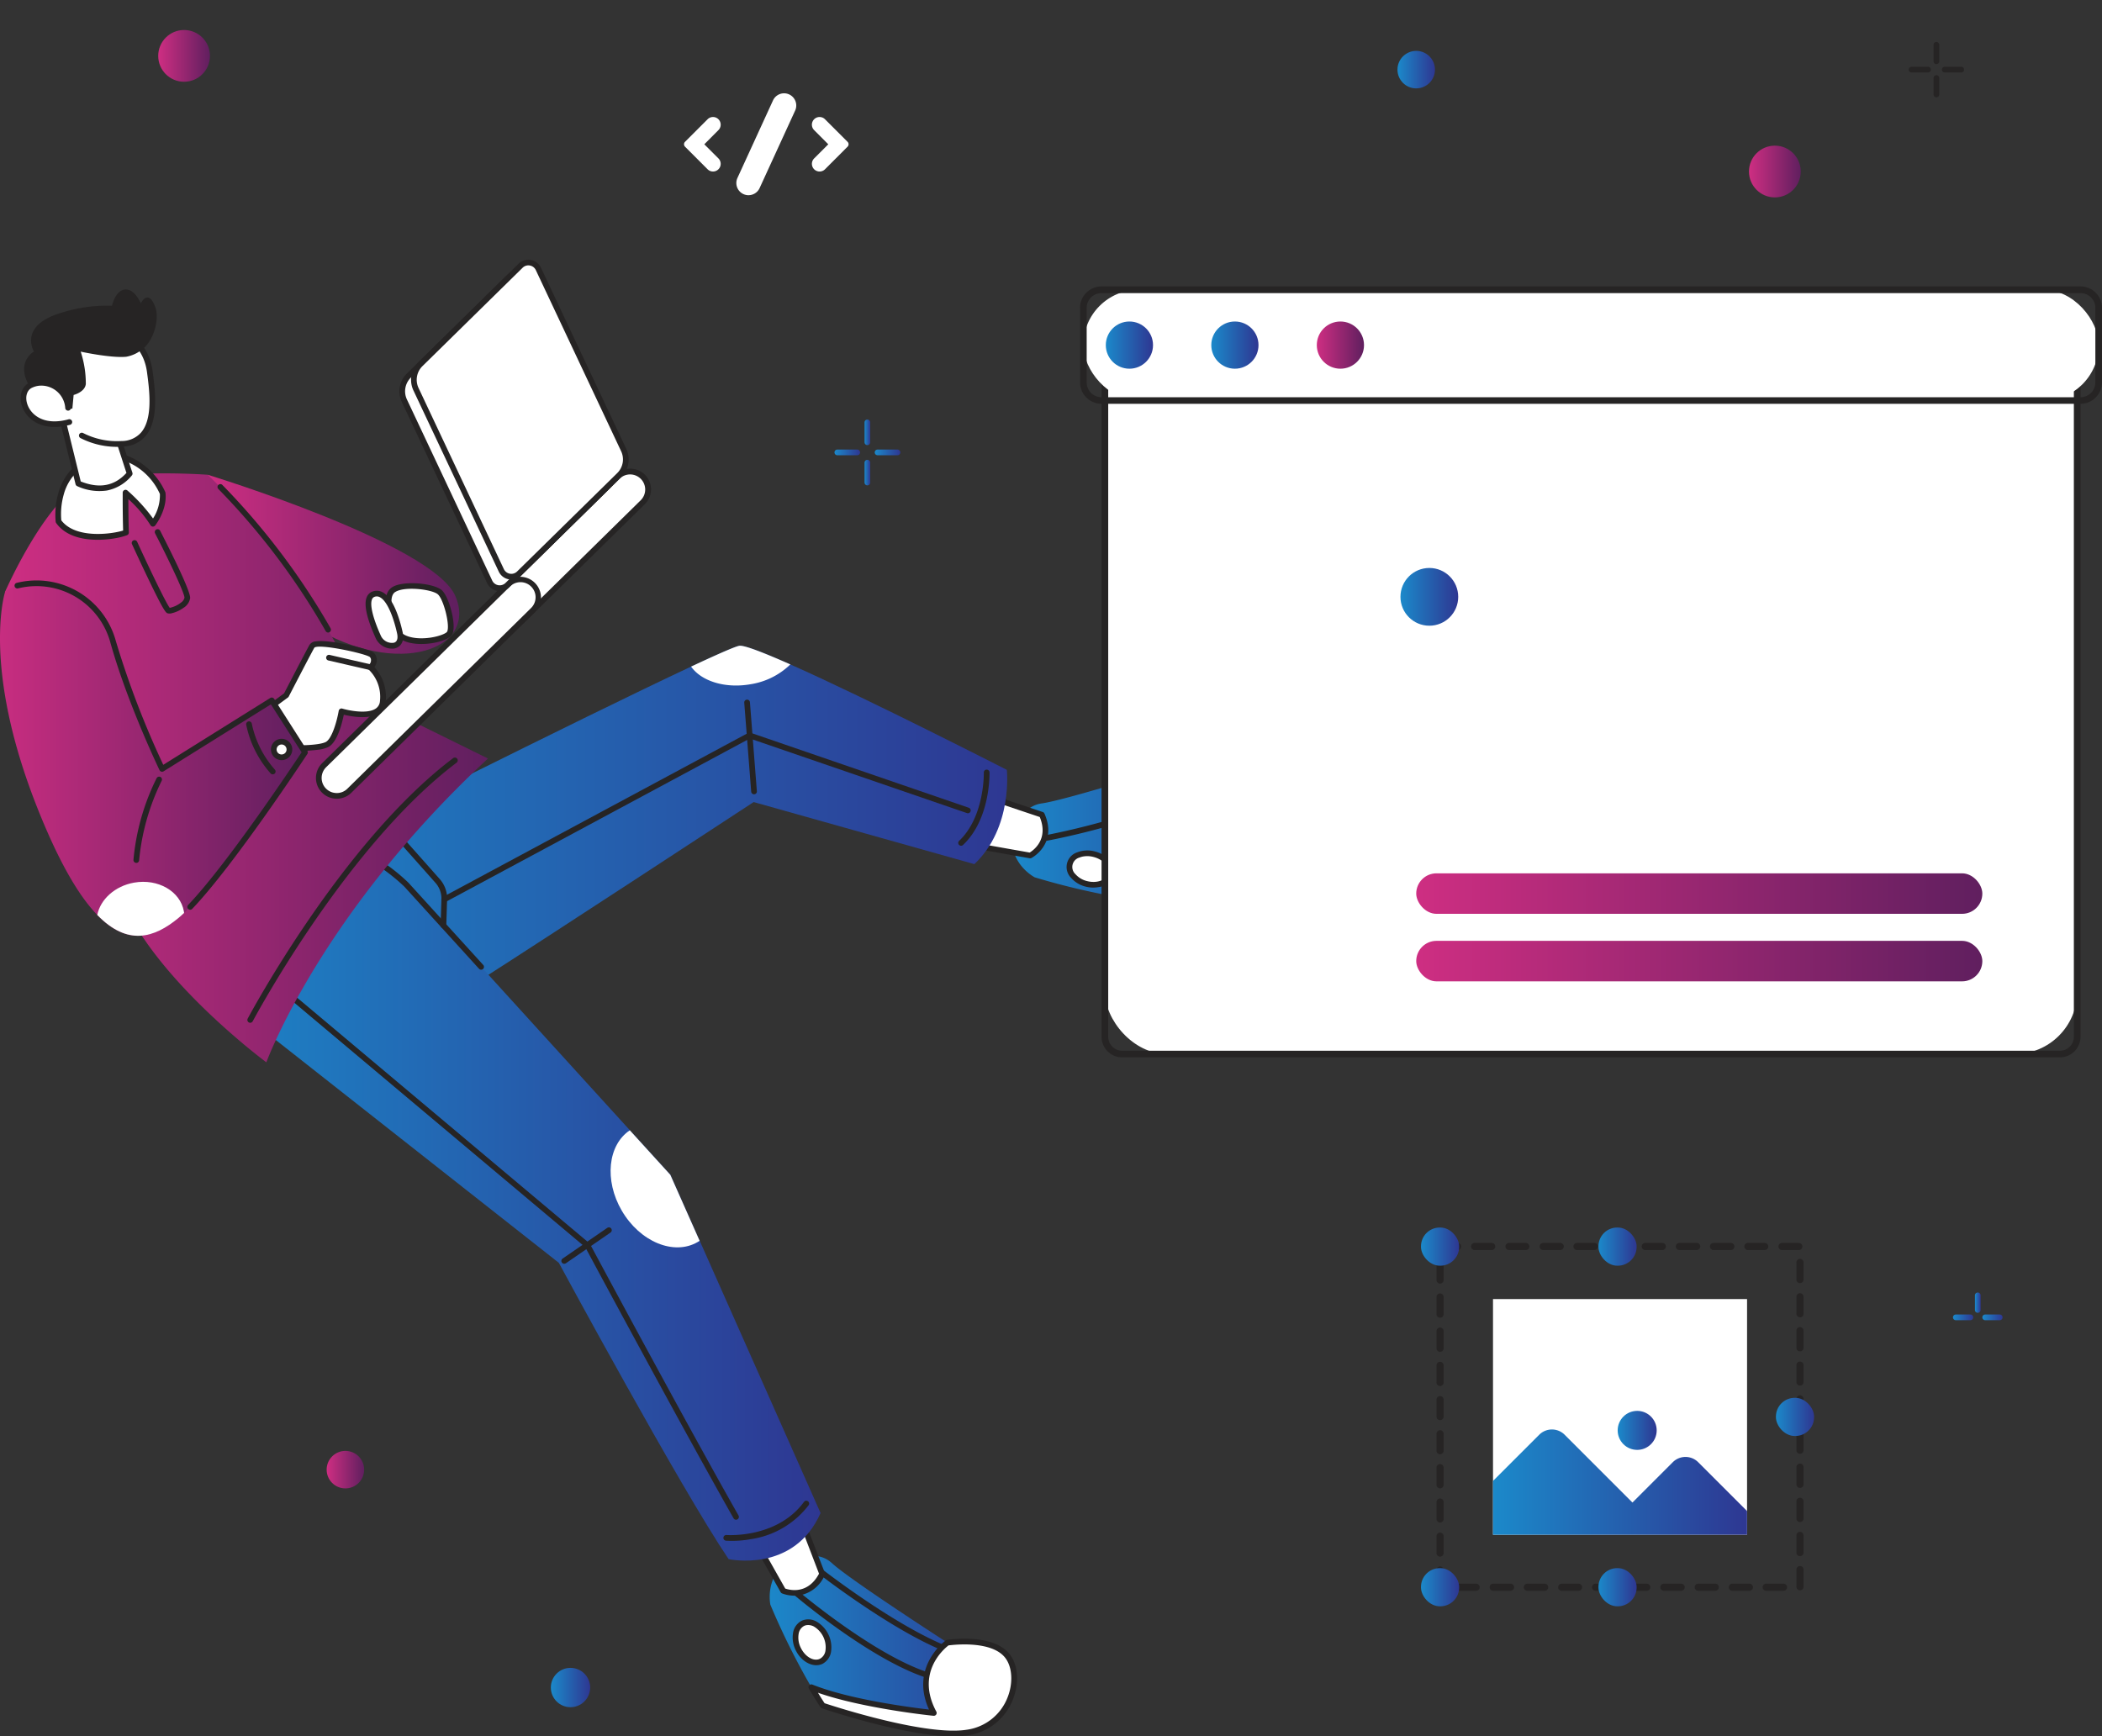 <svg xmlns="http://www.w3.org/2000/svg" xmlns:xlink="http://www.w3.org/1999/xlink" width="437.944" height="361.816" viewBox="0 0 437.944 361.816">
  <rect x="0" y="0" width="437.944" height="361.816" fill="#333333" stroke="none"/>
  <defs>
    <linearGradient id="linear-gradient" y1="0.5" x2="1" y2="0.5" gradientUnits="objectBoundingBox">
      <stop offset="0" stop-color="#1b89ca"/>
      <stop offset="1" stop-color="#2e3792"/>
    </linearGradient>
    <linearGradient id="linear-gradient-2" x1="0" y1="0.5" x2="1" y2="0.5" xlink:href="#linear-gradient"/>
    <linearGradient id="linear-gradient-3" x1="0" y1="0.5" x2="1" y2="0.5" xlink:href="#linear-gradient"/>
    <linearGradient id="linear-gradient-4" x1="0" y1="0.5" x2="1" y2="0.5" xlink:href="#linear-gradient"/>
    <linearGradient id="linear-gradient-5" y1="0.5" x2="1" y2="0.5" gradientUnits="objectBoundingBox">
      <stop offset="0" stop-color="#ce2e82"/>
      <stop offset="1" stop-color="#601f5f"/>
    </linearGradient>
    <linearGradient id="linear-gradient-6" x1="0" y1="0.5" x2="1" y2="0.5" xlink:href="#linear-gradient-5"/>
    <linearGradient id="linear-gradient-7" x1="0" y1="0.5" x2="1" y2="0.5" xlink:href="#linear-gradient-5"/>
    <linearGradient id="linear-gradient-8" x1="0" y1="0.501" x2="1" y2="0.501" xlink:href="#linear-gradient"/>
    <linearGradient id="linear-gradient-9" x1="0" y1="0.5" x2="1" y2="0.5" xlink:href="#linear-gradient"/>
    <linearGradient id="linear-gradient-12" x1="0" y1="0.5" x2="1" y2="0.5" xlink:href="#linear-gradient"/>
    <linearGradient id="linear-gradient-13" x1="-0.002" y1="0.5" x2="1" y2="0.5" xlink:href="#linear-gradient"/>
    <linearGradient id="linear-gradient-14" x1="0" y1="0.5" x2="1" y2="0.5" xlink:href="#linear-gradient"/>
    <linearGradient id="linear-gradient-15" x1="-0.003" y1="0.5" x2="1" y2="0.5" xlink:href="#linear-gradient"/>
    <linearGradient id="linear-gradient-17" x1="0" y1="0.5" x2="1" y2="0.5" xlink:href="#linear-gradient-5"/>
    <linearGradient id="linear-gradient-21" x1="0" y1="0.5" x2="1" y2="0.5" xlink:href="#linear-gradient"/>
    <linearGradient id="linear-gradient-28" x1="0" y1="0.5" x2="1" y2="0.5" xlink:href="#linear-gradient-5"/>
    <linearGradient id="linear-gradient-29" x1="0" y1="0.5" x2="1" y2="0.5" xlink:href="#linear-gradient-5"/>
    <linearGradient id="linear-gradient-32" x1="0" y1="0.5" x2="1" y2="0.5" xlink:href="#linear-gradient"/>
    <linearGradient id="linear-gradient-35" x1="0" y1="0.5" x2="1" y2="0.5" xlink:href="#linear-gradient"/>
    <linearGradient id="linear-gradient-36" x1="0" y1="0.5" x2="1" y2="0.5" xlink:href="#linear-gradient"/>
    <linearGradient id="linear-gradient-37" x1="0" y1="0.5" x2="1" y2="0.5" xlink:href="#linear-gradient"/>
    <linearGradient id="linear-gradient-38" x1="0" y1="0.5" x2="1" y2="0.5" xlink:href="#linear-gradient"/>
    <linearGradient id="linear-gradient-40" x1="0" y1="0.5" x2="1" y2="0.5" xlink:href="#linear-gradient"/>
    <linearGradient id="linear-gradient-41" x1="0" y1="0.5" x2="1" y2="0.5" xlink:href="#linear-gradient"/>
  </defs>
  <g id="Développement" transform="translate(-0.034)">
    <g id="Man" transform="translate(0.034 54.122)">
      <g id="LEFT_FEET" data-name="LEFT FEET" transform="translate(58.142 80.433)">
        <path id="Path_2175" data-name="Path 2175" d="M825.163,635.872c-4.663,8.025-23.53,19.7-23.53,19.7-1.481-.16-2.986-.364-4.473-.592a150.59,150.59,0,0,1-18.7-4.358s-4.74-2.459-4.686-7.761c0,0,.981-6.935,6.147-7.64s28.142-8,28.142-8,4.8-8.067,10.134-7.877S829.826,627.829,825.163,635.872Z" transform="translate(-621.024 -602.363)" fill="url(#linear-gradient)"/>
        <ellipse id="Ellipse_181" data-name="Ellipse 181" cx="3.193" cy="4.393" rx="3.193" ry="4.393" transform="translate(163.97 48.557) rotate(-76.1)" fill="#fff"/>
        <path id="Path_2176" data-name="Path 2176" d="M818.63,713.684a6.167,6.167,0,0,1-2.557-.1,5.926,5.926,0,0,1-3.1-1.849,3.214,3.214,0,0,1,1.315-5.318,5.888,5.888,0,0,1,3.605-.187h0c2.666.661,4.444,2.847,3.931,4.873A3.749,3.749,0,0,1,818.63,713.684Zm-3.1-6.4a3.849,3.849,0,0,0-.794.228,2.039,2.039,0,0,0-.847,3.46,4.7,4.7,0,0,0,2.479,1.46c2.035.5,3.97-.219,4.313-1.611s-1.028-2.936-3.063-3.439h0A5.037,5.037,0,0,0,815.528,707.288Z" transform="translate(-647.969 -663.375)" fill="#262424"/>
        <path id="Path_2177" data-name="Path 2177" d="M794.155,673.111a.593.593,0,0,1-.207-1.167c.2-.032,19.827-3.582,30.071-9.894a.592.592,0,1,1,.619,1.007C814.2,669.488,794.97,672.966,794.155,673.111Z" transform="translate(-634.882 -632.344)" fill="#262424"/>
        <path id="Path_2178" data-name="Path 2178" d="M880.733,635.851c-4.663,8.025-23.53,19.7-23.53,19.7-1.481-.16-2.986-.365-4.473-.593,8.739-4.74,20.381-16.266,20.381-16.266a11.062,11.062,0,0,1-9.48-11.5s4.8-8.066,10.134-7.877S885.4,627.808,880.733,635.851Z" transform="translate(-676.595 -602.342)" fill="#fff"/>
        <path id="Path_2179" data-name="Path 2179" d="M855.9,654.744a.624.624,0,0,1-.166,0c-1.449-.157-2.962-.358-4.506-.592a.593.593,0,0,1-.19-1.105c7.282-3.955,16.731-12.785,19.475-15.4-9.48-2.545-8.887-11.781-8.887-11.876a.592.592,0,0,1,.083-.258c.2-.344,5.036-8.366,10.664-8.167,2.862.1,5.865,2.248,7.649,5.477a11.882,11.882,0,0,1-.184,11.956h0c-4.683,8.064-22.955,19.424-23.732,19.9A.521.521,0,0,1,855.9,654.744Zm-2.805-1.517c.868.121,1.727.231,2.563.323,1.9-1.185,18.855-11.983,23.157-19.386a10.724,10.724,0,0,0,.172-10.789c-1.564-2.826-4.236-4.781-6.651-4.864-4.595-.163-8.917,6.479-9.533,7.465-.045,1.185,0,8.946,9.017,10.739a.592.592,0,0,1,.3,1C872.01,637.826,861.589,648.1,853.093,653.228Zm26.232-18.764Z" transform="translate(-675.186 -600.955)" fill="#262424"/>
        <path id="Path_2180" data-name="Path 2180" d="M752.48,679.393l10.057,1.777s5.036-2.592,2.429-8.5l-10.3-3.451Z" transform="translate(-606.042 -637.467)" fill="#fff"/>
        <path id="Path_2181" data-name="Path 2181" d="M761.236,680.368a.61.61,0,0,1-.207,0l-10.054-1.777a.588.588,0,0,1-.477-.708l2.183-10.167a.593.593,0,0,1,.767-.438l10.3,3.451a.593.593,0,0,1,.353.32c2.808,6.345-2.645,9.237-2.7,9.263a.574.574,0,0,1-.169.056Zm-9.45-2.826,9.24,1.635c.791-.48,4-2.773,2.1-7.406l-9.423-3.155Z" transform="translate(-604.637 -636.079)" fill="#262424"/>
        <path id="Path_2182" data-name="Path 2182" d="M409.781,587.9s1.318,12-6.757,19.643L357.034,594.61s-43.138,28.279-57.92,37.705-59.964-5.655-32.026-28.036c0,0,53.883-27.117,76.915-37.9,5.534-2.592,9.287-4.239,10.072-4.34,1.04-.133,5.1,1.449,10.593,3.887C380.949,573.147,409.781,587.9,409.781,587.9Z" transform="translate(-258.154 -562.034)" fill="url(#linear-gradient-2)"/>
        <path id="Path_2183" data-name="Path 2183" d="M568.627,565.928a15.243,15.243,0,0,1-8.277,4.127c-5.332.942-10.279-.649-12.4-3.673,5.534-2.592,9.287-4.239,10.072-4.34C559.074,561.908,563.132,563.5,568.627,565.928Z" transform="translate(-462.102 -562.034)" fill="#fff"/>
        <path id="Path_2184" data-name="Path 2184" d="M482.038,639.92a.635.635,0,0,1-.3-.024l-45.229-15.541-63.395,34.067a.592.592,0,1,1-.56-1.043l63.62-34.189a.593.593,0,0,1,.474-.038l45.475,15.632a.592.592,0,0,1-.089,1.146Z" transform="translate(-338.429 -605.025)" fill="#262424"/>
        <path id="Path_2185" data-name="Path 2185" d="M587.455,619.667H587.4a.592.592,0,0,1-.637-.545l-1.446-18.533a.594.594,0,1,1,1.185-.092l1.443,18.533A.593.593,0,0,1,587.455,619.667Z" transform="translate(-488.397 -588.717)" fill="#262424"/>
        <path id="Path_2186" data-name="Path 2186" d="M736.518,665.069a.592.592,0,0,1-.51-1.013c5.332-5.036,5.146-14.142,5.143-14.219a.593.593,0,1,1,1.185-.03c0,.394.2,9.7-5.513,15.108A.593.593,0,0,1,736.518,665.069Z" transform="translate(-594.319 -623.399)" fill="#262424"/>
      </g>
      <g id="RIGHT_FEET" data-name="RIGHT FEET" transform="translate(45.392 117.235)">
        <path id="Path_2187" data-name="Path 2187" d="M644.452,1238.93c-9.157,1.514-30.172-5.6-30.172-5.6-.821-1.247-1.62-2.536-2.37-3.83a150.686,150.686,0,0,1-8.549-17.2s-1.12-5.217,3-8.552c0,0,5.969-3.661,9.805-.127s24.087,16.589,24.087,16.589,9.275-1.434,12.528,2.8S653.611,1237.41,644.452,1238.93Z" transform="translate(-488.25 -1049.274)" fill="url(#linear-gradient-3)"/>
        <ellipse id="Ellipse_182" data-name="Ellipse 182" cx="3.193" cy="4.393" rx="3.193" ry="4.393" transform="translate(119.018 168.278) rotate(-25.64)" fill="#fff"/>
        <path id="Path_2188" data-name="Path 2188" d="M624.823,1256.388c-1.751.3-3.78-.942-4.814-3.1a5.88,5.88,0,0,1-.551-3.555,3.427,3.427,0,0,1,1.807-2.565,3.391,3.391,0,0,1,3.131.2,6.221,6.221,0,0,1,2.989,6.221,3.425,3.425,0,0,1-1.807,2.565A3.008,3.008,0,0,1,624.823,1256.388Zm-2.589-8.295a1.718,1.718,0,0,0-.462.148,2.239,2.239,0,0,0-1.152,1.709,4.708,4.708,0,0,0,.45,2.841c.906,1.89,2.7,2.921,3.99,2.3a2.266,2.266,0,0,0,1.155-1.709,5.036,5.036,0,0,0-2.382-4.995A2.465,2.465,0,0,0,622.234,1248.094Z" transform="translate(-499.625 -1080.798)" fill="#262424"/>
        <path id="Path_2189" data-name="Path 2189" d="M647.623,1244.6a.633.633,0,0,1-.3-.024c-11.6-3.952-26.528-16.569-27.159-17.1a.593.593,0,0,1,.767-.889c.154.13,15.387,13.008,26.774,16.886a.592.592,0,0,1-.086,1.146Z" transform="translate(-500.072 -1066.453)" fill="#262424"/>
        <path id="Path_2190" data-name="Path 2190" d="M663.42,1228.31a.61.61,0,0,1-.323-.033c-11.177-4.515-25.995-16.032-26.143-16.148a.593.593,0,1,1,.729-.933c.145.116,14.836,11.53,25.858,16a.581.581,0,0,1-.121,1.117Z" transform="translate(-511.815 -1055.594)" fill="#262424"/>
        <path id="Path_2191" data-name="Path 2191" d="M665.092,1281.468c-9.157,1.514-30.172-5.6-30.172-5.6-.821-1.247-1.62-2.536-2.37-3.83,9.225,3.718,25.518,5.362,25.518,5.362a11.075,11.075,0,0,1,2.829-14.64s9.275-1.434,12.528,2.8S674.251,1279.948,665.092,1281.468Z" transform="translate(-508.89 -1091.813)" fill="#fff"/>
        <path id="Path_2192" data-name="Path 2192" d="M663.91,1280.614l-.142.024h0c-9.2,1.523-29.591-5.332-30.456-5.629a.592.592,0,0,1-.3-.237c-.8-1.218-1.609-2.515-2.4-3.851a.592.592,0,0,1,.732-.85c7.7,3.1,20.511,4.763,24.291,5.2-4.067-8.923,3.422-14.359,3.5-14.415a.591.591,0,0,1,.252-.1c.391-.062,9.66-1.44,13.088,3.028,1.745,2.269,2,5.951.646,9.382a11.867,11.867,0,0,1-9.216,7.445Zm-.335-1.146a10.691,10.691,0,0,0,8.431-6.733c1.185-3.007.989-6.313-.483-8.229-2.8-3.644-10.665-2.749-11.826-2.6-.936.717-6.89,5.705-2.539,13.793a.592.592,0,0,1-.592.871c-.154,0-14.708-1.514-24.072-4.8q.69,1.126,1.383,2.183c2.127.705,21.243,6.911,29.689,5.513Z" transform="translate(-507.471 -1090.399)" fill="#262424"/>
        <path id="Path_2193" data-name="Path 2193" d="M595.78,1185.45l5.036,8.887s5.208,2.237,8.1-3.537l-3.9-10.14Z" transform="translate(-483.013 -1034.202)" fill="#fff"/>
        <path id="Path_2194" data-name="Path 2194" d="M602.906,1193.84a7.375,7.375,0,0,1-3.786-.361.591.591,0,0,1-.3-.252l-5.036-8.887a.593.593,0,0,1,.243-.818l9.246-4.79a.592.592,0,0,1,.827.314l3.913,10.14a.593.593,0,0,1-.024.477A7.017,7.017,0,0,1,602.906,1193.84Zm-3.14-1.38c.889.3,4.686,1.318,7.039-3.1l-3.555-9.275-8.1,4.2Z" transform="translate(-481.556 -1032.798)" fill="#262424"/>
        <path id="Path_2195" data-name="Path 2195" d="M340.685,837.906c-5.593,12.62-19.161,9.6-19.161,9.6-10.048-14.871-35.371-61.739-35.371-61.739L221.87,735.154s-15.138-20.988-.095-33.475,32.616,5.27,32.616,5.27l46.568,51.2,8.437,9.272,6.108,13.754Z" transform="translate(-215.114 -693.981)" fill="url(#linear-gradient-4)"/>
        <path id="Path_2196" data-name="Path 2196" d="M335.454,728.478a.593.593,0,0,1-.542-.187l-15.591-17.143a40.118,40.118,0,0,0-10.928-7.379.593.593,0,1,1,.477-1.084,40.476,40.476,0,0,1,11.31,7.649l15.609,17.161a.592.592,0,0,1-.039.838A.619.619,0,0,1,335.454,728.478Z" transform="translate(-280.5 -697.78)" fill="#262424"/>
        <path id="Path_2197" data-name="Path 2197" d="M345.079,708.33h-.124a.592.592,0,0,1-.572-.613l.169-5.415a4.912,4.912,0,0,0-1.238-3.43L333,687.253a.594.594,0,0,1,.889-.788L344.2,698.083a6.094,6.094,0,0,1,1.537,4.254l-.172,5.418A.592.592,0,0,1,345.079,708.33Z" transform="translate(-297.976 -686.265)" fill="#262424"/>
        <path id="Path_2198" data-name="Path 2198" d="M509.872,925.916c-.136.089-.273.175-.415.258-4.95,2.882-12.033-.056-15.816-6.559-3.67-6.313-2.891-13.668,1.686-16.726l8.437,9.272Z" transform="translate(-409.5 -838.718)" fill="#fff"/>
        <path id="Path_2199" data-name="Path 2199" d="M348.582,908.391a.593.593,0,0,1-.619-.3c-10.368-18.266-29.736-54.315-30.9-56.489l-65.611-55.13a.592.592,0,1,1,.761-.906l65.7,55.207a.668.668,0,0,1,.142.175c.2.376,20.3,37.832,30.942,56.566a.591.591,0,0,1-.412.874Z" transform="translate(-240.522 -763.079)" fill="#262424"/>
        <path id="Path_2200" data-name="Path 2200" d="M457.405,978.719a.592.592,0,0,1-.438-1.072l9.308-6.4a.593.593,0,0,1,.672.978l-9.3,6.4A.61.61,0,0,1,457.405,978.719Z" transform="translate(-385.139 -886.748)" fill="#262424"/>
        <path id="Path_2201" data-name="Path 2201" d="M576.415,1171.416a22.006,22.006,0,0,1-5.211.329.594.594,0,1,1,.1-1.185c.107,0,10.534.773,16.157-6.917a.593.593,0,0,1,.957.7A18.51,18.51,0,0,1,576.415,1171.416Z" transform="translate(-465.333 -1022.055)" fill="#262424"/>
      </g>
      <g id="LEFT_ARM" data-name="LEFT ARM" transform="translate(43.285 44.806)">
        <path id="Path_2202" data-name="Path 2202" d="M208,441.77s46.965,14.382,51.6,25.3-11.74,17.3-29.941,6.221S208,441.77,208,441.77Z" transform="translate(-208 -441.77)" fill="url(#linear-gradient-5)"/>
        <path id="Path_2203" data-name="Path 2203" d="M336.268,520.8c-1.7,1.108-1.164,4.467.471,8.339s10.525,2.251,11.257.622-.693-7.047-2.029-8.366S338.383,519.434,336.268,520.8Z" transform="translate(-297.535 -496.852)" fill="#fff"/>
        <path id="Path_2204" data-name="Path 2204" d="M343.166,530.5a14.622,14.622,0,0,1-2.625.228c-2.962-.021-5.036-1-5.765-2.752-1.4-3.3-2.571-7.554-.249-9.068h0c2.3-1.5,8.887-.838,10.422.669,1.481,1.452,3,7.089,2.157,9.026C346.718,529.491,345.05,530.169,343.166,530.5Zm-8-10.6c-1.241.809-.981,3.653.69,7.613.764,1.807,3.531,2.02,4.683,2.029,2.794.018,5.252-.918,5.469-1.416.592-1.33-.7-6.517-1.9-7.7-1.093-1.078-6.982-1.8-8.94-.521Z" transform="translate(-296.118 -495.462)" fill="#262424"/>
        <path id="Path_2205" data-name="Path 2205" d="M322.071,525.483c-2.37.841-.19,6.3.963,8.855s5.312,2.823,4.521-.8S324.9,524.481,322.071,525.483Z" transform="translate(-287.533 -500.599)" fill="#fff"/>
        <path id="Path_2206" data-name="Path 2206" d="M324.965,535.4a3.748,3.748,0,0,1-3.878-2.225c-1.86-4.124-2.477-6.985-1.825-8.505a2.021,2.021,0,0,1,1.206-1.152h0a2.521,2.521,0,0,1,2.145.187c2.37,1.318,3.664,6.245,4.115,8.295.536,2.459-.951,3.155-1.416,3.309A2.675,2.675,0,0,1,324.965,535.4Zm-4.1-10.765a.838.838,0,0,0-.512.5c-.492,1.152.172,3.9,1.816,7.551a2.536,2.536,0,0,0,2.773,1.5c.859-.276.761-1.33.631-1.932-.667-3.051-1.943-6.63-3.531-7.515a1.345,1.345,0,0,0-1.185-.107Z" transform="translate(-286.125 -499.191)" fill="#262424"/>
      </g>
      <g id="BODY" transform="translate(1.071 40.148)">
        <path id="Path_2207" data-name="Path 2207" d="M119.925,563.515s11.192-30.856,46.174-63.306l-26.365-12.993a145.893,145.893,0,0,0-32.02-46.136s-15.849-1.161-24.463,1.161S65.5,465.44,65.5,465.44s17.271,50.1,25.352,66.322S119.925,563.515,119.925,563.515Z" transform="translate(-65.5 -436.422)" fill="url(#linear-gradient-6)"/>
        <path id="Path_2208" data-name="Path 2208" d="M162.773,497.62a1.778,1.778,0,0,1-.708,0c-.382-.1-.714-.178-4.195-7.433-1.665-3.466-3.259-6.956-3.279-6.988a.593.593,0,1,1,1.078-.495c2.761,6.034,6,12.738,6.784,13.763a5.667,5.667,0,0,0,2.37-1.114,1.638,1.638,0,0,0,.7-1c.027-.912-3.09-7.533-6.12-13.411a.593.593,0,1,1,1.055-.542c1.481,2.9,6.357,12.469,6.248,14.036a2.906,2.906,0,0,1-1.378,2.023,6.947,6.947,0,0,1-2.554,1.155Z" transform="translate(-128.161 -464.076)" fill="#262424"/>
        <path id="Path_2209" data-name="Path 2209" d="M236.562,695.947a.572.572,0,0,1-.379-.059.593.593,0,0,1-.246-.8c.193-.367,19.614-36.787,42.812-54.279a.592.592,0,1,1,.711.948c-22.988,17.333-42.285,53.533-42.477,53.885A.592.592,0,0,1,236.562,695.947Z" transform="translate(-185.399 -577.105)" fill="#262424"/>
        <path id="Path_2210" data-name="Path 2210" d="M237.972,479.239a.592.592,0,0,1-.616-.3,145.8,145.8,0,0,0-22.375-29.624.593.593,0,0,1,.841-.835,147.352,147.352,0,0,1,22.558,29.878.592.592,0,0,1-.216.809A.606.606,0,0,1,237.972,479.239Z" transform="translate(-170.578 -441.714)" fill="#262424"/>
        <path id="Path_2211" data-name="Path 2211" d="M124.581,435.957c.364,3.324-2.023,6.369-2.023,6.369a30.077,30.077,0,0,0-5.708-6.476s-.03,4.527.1,8.312c-2.074.829-10.75,2.311-14.059-2.32,0,0-1.523-10.961,8.733-13.562C116.037,427.15,122.122,430.344,124.581,435.957Z" transform="translate(-91.758 -427.46)" fill="#fff"/>
        <path id="Path_2212" data-name="Path 2212" d="M113.318,443.931c-3.605.637-9.565.693-12.318-3.158a.593.593,0,0,1-.107-.261c0-.116-1.481-11.518,9.183-14.219,4.941-1.256,11.189,2.411,13.645,8.013a.512.512,0,0,1,.047.172c.385,3.525-2.044,6.668-2.148,6.8a.592.592,0,0,1-.986-.083,26.337,26.337,0,0,0-4.6-5.412c0,1.629.018,4.461.1,6.947a.592.592,0,0,1-.373.569A13.284,13.284,0,0,1,113.318,443.931ZM102.061,440.2c2.962,3.907,10.466,2.882,12.88,2.13-.113-3.661-.086-7.859-.086-7.9a.592.592,0,0,1,.986-.438,35.538,35.538,0,0,1,5.332,5.824A8.879,8.879,0,0,0,122.6,434.7c-2.491-5.572-8.324-8.253-12.235-7.258a10.2,10.2,0,0,0-7.788,7.353,14.945,14.945,0,0,0-.512,5.412Z" transform="translate(-90.36 -426.047)" fill="#262424"/>
      </g>
      <g id="RIGHT_ARM" data-name="RIGHT ARM" transform="translate(0 66.787)">
        <path id="Path_2213" data-name="Path 2213" d="M249.26,574.485l4.127-3.036s4.485-8.665,5.365-10.223,11.731,1.138,12.442,1.813a1.73,1.73,0,0,1-.3,2.559,8.591,8.591,0,0,1,2.61,7.11c-.459,4.494-8.609,2.074-8.609,2.074s-1,5.993-3.081,6.962-8.105.681-8.105.681Z" transform="translate(-193.752 -547.483)" fill="#fff"/>
        <path id="Path_2214" data-name="Path 2214" d="M259.089,581.346a36.516,36.516,0,0,1-6.769.275.592.592,0,0,1-.489-.3l-4.444-7.936a.593.593,0,0,1,.163-.767l4.017-2.962c.572-1.1,4.482-8.653,5.309-10.12a1.691,1.691,0,0,1,1.312-.714c2.962-.456,11.257,1.626,12.063,2.37a2.115,2.115,0,0,1,.616,1.8,2.4,2.4,0,0,1-.468,1.209,9.2,9.2,0,0,1,2.346,7.157,3.182,3.182,0,0,1-1.419,2.435c-2.074,1.38-5.815.675-7.314.314-.335,1.677-1.357,5.86-3.3,6.763A6.816,6.816,0,0,1,259.089,581.346Zm-6.387-.889c1.851.065,5.993.059,7.5-.64,1.312-.61,2.37-4.325,2.749-6.517a.592.592,0,0,1,.752-.468c1.342.4,5.208,1.185,6.953,0a2.011,2.011,0,0,0,.889-1.57,7.93,7.93,0,0,0-2.4-6.612.594.594,0,0,1,.077-.957,1.078,1.078,0,0,0,.45-.815.963.963,0,0,0-.246-.806c-1.06-.75-10.62-2.82-11.553-1.932-.847,1.511-5.294,10.1-5.332,10.182a.592.592,0,0,1-.175.2l-3.7,2.725Z" transform="translate(-192.381 -546.085)" fill="#262424"/>
        <path id="Path_2215" data-name="Path 2215" d="M300.528,571.587a.645.645,0,0,1-.237,0l-8.623-1.988a.593.593,0,0,1,.267-1.155l8.623,1.988a.593.593,0,0,1-.03,1.161Z" transform="translate(-223.274 -552.888)" fill="#262424"/>
        <path id="Path_2216" data-name="Path 2216" d="M125.422,553.261s-16.646,25.334-25.18,33.475c-.421.4-.824.764-1.206,1.078-5.036,4.147-10.558,5.871-16.886-.661-3.813-3.931-7.915-10.854-12.38-22.046-11.882-29.79-6.813-45.324-6.813-45.324,4.95-3.783,18.995-2.05,22.514,10.561a187.363,187.363,0,0,0,10.176,26.383l22.852-14.27Z" transform="translate(-61.884 -517.408)" fill="url(#linear-gradient-7)"/>
        <path id="Path_2217" data-name="Path 2217" d="M108.776,584.622a.592.592,0,0,1-.53-.992c8.093-8.466,21.767-28.99,23.637-31.807l-6.4-9.992L103.13,555.784a.592.592,0,0,1-.847-.243c-.068-.139-6.707-13.962-10.211-26.481a15.948,15.948,0,0,0-19.235-11.4.592.592,0,1,1-.341-1.135A17.125,17.125,0,0,1,93.212,528.74a187.244,187.244,0,0,0,9.853,25.687L125.354,540.5a.592.592,0,0,1,.812.184l6.92,10.839a.592.592,0,0,1,0,.643c-.151.231-15.247,23.163-24,32.29A.592.592,0,0,1,108.776,584.622Z" transform="translate(-69.046 -515.969)" fill="#262424"/>
        <path id="Path_2218" data-name="Path 2218" d="M156.443,672.092a.577.577,0,0,1-.142,0,.593.593,0,0,1-.554-.631,47.76,47.76,0,0,1,4.823-17.019.593.593,0,1,1,1.052.548,47.473,47.473,0,0,0-4.692,16.548A.593.593,0,0,1,156.443,672.092Z" transform="translate(-127.94 -613.197)" fill="#262424"/>
        <path id="Path_2219" data-name="Path 2219" d="M148.334,734.258c.018.11.036.219.047.329-.421.4-.824.764-1.206,1.078-5.036,4.147-10.558,5.871-16.886-.661.652-3.238,3.664-6.025,7.673-6.733C142.942,727.388,147.593,730.069,148.334,734.258Z" transform="translate(-110.025 -665.261)" fill="#fff"/>
        <path id="Path_2220" data-name="Path 2220" d="M240.647,626.268a.592.592,0,0,1-.533-.172,21.74,21.74,0,0,1-5.1-10.164.592.592,0,0,1,.48-.684h0a.592.592,0,0,1,.687.48,20.74,20.74,0,0,0,4.793,9.548.593.593,0,0,1-.323.992Z" transform="translate(-183.717 -585.831)" fill="#262424"/>
        <circle id="Ellipse_183" data-name="Ellipse 183" cx="1.629" cy="1.629" r="1.629" transform="translate(57.042 33.638)" fill="#fff"/>
        <path id="Path_2221" data-name="Path 2221" d="M255.052,631.923a2.222,2.222,0,1,1,1.8-2.574A2.222,2.222,0,0,1,255.052,631.923Zm-.569-3.208a1.037,1.037,0,1,0,1.2.841A1.037,1.037,0,0,0,254.483,628.715Z" transform="translate(-195.992 -594.47)" fill="#262424"/>
      </g>
      <g id="NECK" transform="translate(11.511 28.926)">
        <path id="Path_2222" data-name="Path 2222" d="M102.74,390.16l1.558,6.316,2.666,10.819c4.212,1.76,7.827,1.253,10.694-2.074l-1.6-4.938-2.444-7.5Z" transform="translate(-102.148 -389.569)" fill="#fff"/>
        <path id="Path_2223" data-name="Path 2223" d="M111.483,407.333a10.993,10.993,0,0,1-6.162-.909.592.592,0,0,1-.347-.406L100.76,388.9a.592.592,0,0,1,.714-.717l10.872,2.631a.592.592,0,0,1,.427.394l4.044,12.418a.592.592,0,0,1-.116.569A8.924,8.924,0,0,1,111.483,407.333Zm-5.43-1.893c3.9,1.543,7.015.963,9.521-1.777l-3.821-11.781-9.6-2.322Z" transform="translate(-100.743 -388.165)" fill="#262424"/>
      </g>
      <g id="HEAD" transform="translate(4.295 6.193)">
        <path id="Path_2224" data-name="Path 2224" d="M116.671,351.23c.533,5.35.3,11.927-6.2,12.226-7.7.355-13.627-3.949-15.129-11.05s.954-11.781,9.643-12.694a13.419,13.419,0,0,1,2.222-.05c5.172.326,8.461,3.89,9.121,8.718C116.446,349.254,116.573,350.22,116.671,351.23Z" transform="translate(-89.432 -331.28)" fill="#fff"/>
        <path id="Path_2225" data-name="Path 2225" d="M127.486,362.564a8.928,8.928,0,0,1-1.161.124,16.639,16.639,0,0,1-8.591-1.8.592.592,0,1,1,.557-1.046,15.488,15.488,0,0,0,8,1.662,5.388,5.388,0,0,0,4.061-1.76c2.056-2.37,1.887-6.742,1.579-9.817-.1-1-.222-1.946-.344-2.829-.652-4.769-3.937-7.915-8.57-8.209a.594.594,0,1,1,.074-1.185c5.232.332,8.937,3.869,9.669,9.231.118.853.252,1.849.35,2.874.329,3.291.495,7.984-1.86,10.709A6.221,6.221,0,0,1,127.486,362.564Z" transform="translate(-105.263 -329.921)" fill="#262424"/>
        <path id="Path_2226" data-name="Path 2226" d="M82.057,334.338a22.267,22.267,0,0,0,3.013,2.438l3.818-.53.264-2.835s2.37-.592,2.539-2.3a1.182,1.182,0,0,0,0-.121,21.281,21.281,0,0,0-1.069-6.606s6.265,1.372,9.48,1.066a7.265,7.265,0,0,0,3.481-1.662c2.2-1.706,3.537-6.135,2.562-8.748a.055.055,0,0,0-.021-.05c-1.481-3.821-2.98-.661-2.98-.661s-1.238-3.066-3.279-2.891-2.716,3.377-2.716,3.377a32.067,32.067,0,0,0-11.79,1.881c-7.477,2.743-4.479,7.67-4.479,7.67S75.566,327.332,82.057,334.338Z" transform="translate(-78.106 -311.426)" fill="#262424"/>
        <path id="Path_2227" data-name="Path 2227" d="M87.663,382.189a5.6,5.6,0,0,0-5.969-5.116,5.084,5.084,0,0,0-1.854.515c-3.481,1.739-.776,10.117,8.1,7.637Z" transform="translate(-77.781 -357.612)" fill="#fff"/>
        <path id="Path_2228" data-name="Path 2228" d="M85.411,384.7c-4.606.815-7.643-1.3-8.668-3.961-.815-2.115-.213-4.248,1.434-5.072a5.645,5.645,0,0,1,2.074-.575,6.182,6.182,0,0,1,6.609,5.649.6.6,0,1,1-1.185.11,5,5,0,0,0-5.332-4.58,4.512,4.512,0,0,0-1.638.456c-1.09.542-1.449,2.05-.859,3.584.859,2.222,3.608,4.328,8.535,2.962a.594.594,0,0,1,.32,1.144C86.258,384.532,85.828,384.624,85.411,384.7Z" transform="translate(-76.382 -356.219)" fill="#262424"/>
      </g>
      <g id="LAPTOP" transform="translate(64.883)">
        <rect id="Rectangle_57" data-name="Rectangle 57" width="42.314" height="7.468" rx="3.734" transform="matrix(0.713, -0.701, 0.701, 0.713, 36.28, 72.258)" fill="#fff"/>
        <path id="Path_2229" data-name="Path 2229" d="M411.69,470.571a4.444,4.444,0,0,1-.8.065,4.328,4.328,0,0,1-3-7.406L432.744,438.8a4.326,4.326,0,1,1,6.067,6.168h0l-24.848,24.419A4.29,4.29,0,0,1,411.69,470.571Zm23.533-31.786a3.111,3.111,0,0,0-1.647.853l-24.848,24.434a3.141,3.141,0,1,0,4.405,4.479l24.848-24.434.415.424-.415-.424a3.145,3.145,0,0,0-2.758-5.332Z" transform="translate(-369.373 -393.999)" fill="#262424"/>
        <rect id="Rectangle_58" data-name="Rectangle 58" width="61.176" height="7.468" rx="3.734" transform="matrix(0.713, -0.701, 0.701, 0.713, 0, 107.935)" fill="#fff"/>
        <path id="Path_2230" data-name="Path 2230" d="M289.2,559.741a4.192,4.192,0,0,1-.8.065,4.325,4.325,0,0,1-3-7.406l38.3-37.661a4.328,4.328,0,0,1,6.067,6.171l-38.283,37.655A4.289,4.289,0,0,1,289.2,559.741Zm36.982-45.01a3.11,3.11,0,0,0-1.647.853l-38.3,37.658a3.14,3.14,0,0,0,2.174,5.38,3.107,3.107,0,0,0,2.231-.889l38.295-37.669a3.143,3.143,0,0,0-2.755-5.332Zm3.173,5.756Z" transform="translate(-283.166 -447.494)" fill="#262424"/>
        <path id="Path_2231" data-name="Path 2231" d="M367,301.226l-20.849,20.5a4.592,4.592,0,0,0-.936,5.229l17.774,37.741a2.317,2.317,0,0,0,3.718.664l20.849-20.5a4.586,4.586,0,0,0,.933-5.226l-17.774-37.741a2.311,2.311,0,0,0-3.715-.661Z" transform="translate(-325.856 -297.585)" fill="#fff"/>
        <path id="Path_2232" data-name="Path 2232" d="M364.188,365.172a3.072,3.072,0,0,1-1.028,0,2.882,2.882,0,0,1-2.118-1.623l-17.774-37.741a5.187,5.187,0,0,1,1.055-5.9l20.852-20.5.415.424-.415-.424a2.906,2.906,0,0,1,4.666.835l17.774,37.741a5.187,5.187,0,0,1-1.055,5.9l-20.849,20.5A2.879,2.879,0,0,1,364.188,365.172Zm2.719-65.394a1.71,1.71,0,0,0-.9.468l-20.849,20.5a4,4,0,0,0-.815,4.55l17.774,37.741a1.721,1.721,0,0,0,2.767.495l20.849-20.5a4,4,0,0,0,.812-4.55L368.768,300.74a1.733,1.733,0,0,0-1.86-.963Z" transform="translate(-324.447 -296.184)" fill="#262424"/>
        <path id="Path_2233" data-name="Path 2233" d="M375.207,293.154l-20.852,20.5a4.6,4.6,0,0,0-.933,5.229L371.2,356.619a2.314,2.314,0,0,0,3.715.667l20.852-20.508a4.589,4.589,0,0,0,.933-5.226l-17.774-37.741a2.311,2.311,0,0,0-3.715-.658Z" transform="translate(-331.633 -291.903)" fill="#fff"/>
        <path id="Path_2234" data-name="Path 2234" d="M372.4,357.116a3,3,0,0,1-1.028,0,2.868,2.868,0,0,1-2.118-1.62L351.48,317.755a5.187,5.187,0,0,1,1.055-5.9l20.849-20.5a2.909,2.909,0,0,1,4.669.835l17.774,37.741a5.187,5.187,0,0,1-1.055,5.9l-20.849,20.5A2.879,2.879,0,0,1,372.4,357.116Zm2.716-65.394a1.712,1.712,0,0,0-.889.468h0l-20.867,20.5a3.993,3.993,0,0,0-.815,4.55l17.774,37.741a1.721,1.721,0,0,0,2.764.495l20.861-20.5a4,4,0,0,0,.812-4.55l-17.774-37.741a1.7,1.7,0,0,0-1.253-.963,1.759,1.759,0,0,0-.613,0Zm-1.315.047Z" transform="translate(-330.227 -290.519)" fill="#262424"/>
      </g>
    </g>
    <g id="ORNAMENT" transform="translate(32.998 6.251)">
      <path id="Path_2235" data-name="Path 2235" d="M1451.472,1021.224a.592.592,0,0,1-.592-.593v-3.039a.592.592,0,1,1,1.185,0v3.036a.592.592,0,0,1-.593.6Z" transform="translate(-1072.372 -753.918)" fill="url(#linear-gradient-8)"/>
      <path id="Path_2236" data-name="Path 2236" d="M1459.716,1033.645h-3.034a.592.592,0,0,1,0-1.185h3.034a.592.592,0,0,1,0,1.185Z" transform="translate(-1076.039 -764.798)" fill="url(#linear-gradient-9)"/>
      <path id="Path_2237" data-name="Path 2237" d="M1451.472,1041.889a.592.592,0,0,1-.592-.593v-3.033a.592.592,0,1,1,1.185,0v3.033A.592.592,0,0,1,1451.472,1041.889Z" transform="translate(-1072.372 -768.465)" fill="url(#linear-gradient-9)"/>
      <path id="Path_2238" data-name="Path 2238" d="M1439.066,1033.645h-3.034a.592.592,0,0,1,0-1.185h3.034a.592.592,0,1,1,0,1.185Z" transform="translate(-1061.506 -764.798)" fill="url(#linear-gradient-9)"/>
      <path id="Path_2239" data-name="Path 2239" d="M670.523,408.207a.593.593,0,0,1-.593-.593v-4.162a.593.593,0,0,1,1.185,0v4.162A.593.593,0,0,1,670.523,408.207Z" transform="translate(-522.768 -321.709)" fill="url(#linear-gradient-12)"/>
      <path id="Path_2240" data-name="Path 2240" d="M681.85,425.235H677.7a.592.592,0,1,1,0-1.185h4.147a.592.592,0,1,1,0,1.185Z" transform="translate(-527.821 -336.622)" fill="url(#linear-gradient-13)"/>
      <path id="Path_2241" data-name="Path 2241" d="M670.523,436.527a.592.592,0,0,1-.593-.592v-4.162a.593.593,0,0,1,1.185,0v4.162A.593.593,0,0,1,670.523,436.527Z" transform="translate(-522.768 -341.639)" fill="url(#linear-gradient-14)"/>
      <path id="Path_2242" data-name="Path 2242" d="M653.53,425.235h-4.147a.592.592,0,1,1,0-1.185h4.147a.592.592,0,1,1,0,1.185Z" transform="translate(-507.891 -336.622)" fill="url(#linear-gradient-15)"/>
      <path id="Path_2243" data-name="Path 2243" d="M1422.363,141.955a.592.592,0,0,1-.592-.592v-3.43a.592.592,0,1,1,1.185,0v3.43A.592.592,0,0,1,1422.363,141.955Z" transform="translate(-1051.886 -134.846)" fill="#262424"/>
      <path id="Path_2244" data-name="Path 2244" d="M1431.673,155.985h-3.43a.592.592,0,1,1,0-1.185h3.43a.592.592,0,1,1,0,1.185Z" transform="translate(-1056.024 -147.133)" fill="#262424"/>
      <path id="Path_2245" data-name="Path 2245" d="M1422.363,165.3a.592.592,0,0,1-.592-.592v-3.43a.592.592,0,1,1,1.185,0v3.43A.592.592,0,0,1,1422.363,165.3Z" transform="translate(-1051.886 -151.272)" fill="#262424"/>
      <path id="Path_2246" data-name="Path 2246" d="M1408.33,155.985H1404.9a.592.592,0,0,1,0-1.185h3.428a.592.592,0,0,1,0,1.185Z" transform="translate(-1039.598 -147.133)" fill="#262424"/>
      <circle id="Ellipse_184" data-name="Ellipse 184" cx="2.551" cy="2.551" r="2.551" transform="translate(53.18 16.971)" fill="url(#linear-gradient-6)"/>
      <circle id="Ellipse_185" data-name="Ellipse 185" cx="5.392" cy="5.392" r="5.392" transform="translate(331.43 24.099)" fill="url(#linear-gradient-17)"/>
      <circle id="Ellipse_186" data-name="Ellipse 186" cx="5.392" cy="5.392" r="5.392" transform="translate(147.464 229.252)" fill="url(#linear-gradient-17)"/>
      <circle id="Ellipse_187" data-name="Ellipse 187" cx="5.392" cy="5.392" r="5.392" fill="url(#linear-gradient-17)"/>
      <circle id="Ellipse_188" data-name="Ellipse 188" cx="3.907" cy="3.907" r="3.907" transform="translate(35.092 296.083)" fill="url(#linear-gradient-6)"/>
      <circle id="Ellipse_189" data-name="Ellipse 189" cx="3.907" cy="3.907" r="3.907" transform="translate(258.194 4.352)" fill="url(#linear-gradient-21)"/>
      <circle id="Ellipse_190" data-name="Ellipse 190" cx="3.907" cy="3.907" r="3.907" transform="translate(218.632 287.098)" fill="url(#linear-gradient-9)"/>
      <circle id="Ellipse_191" data-name="Ellipse 191" cx="4.097" cy="4.097" r="4.097" transform="translate(81.803 341.294)" fill="url(#linear-gradient-9)"/>
    </g>
    <g id="Web" transform="translate(129.621 0)">
      <rect id="Rectangle_59" data-name="Rectangle 59" width="202.579" height="148.104" rx="13" transform="translate(100.605 71.532)" fill="#fff"/>
      <path id="Path_2247" data-name="Path 2247" d="M1036.286,496.472H840.9a4.29,4.29,0,0,1-4.287-4.286V351.275A4.29,4.29,0,0,1,840.9,347h195.389a4.289,4.289,0,0,1,4.286,4.286v140.9a4.29,4.29,0,0,1-4.287,4.287ZM840.9,348.369a2.909,2.909,0,0,0-2.9,2.906V492.186a2.909,2.909,0,0,0,2.9,2.906h195.389a2.909,2.909,0,0,0,2.9-2.906V351.275a2.909,2.909,0,0,0-2.9-2.906Z" transform="translate(-736.695 -276.146)" fill="#262424"/>
      <rect id="Rectangle_60" data-name="Rectangle 60" width="88.998" height="62.352" rx="10" transform="translate(118.424 99.088)" fill="url(#linear-gradient-6)"/>
      <rect id="Rectangle_61" data-name="Rectangle 61" width="78.322" height="52.564" transform="translate(123.762 103.982)" fill="#fff"/>
      <path id="Path_2248" data-name="Path 2248" d="M995.442,551.855v7.3H917.12V542.565l14.252-14.249a5.528,5.528,0,0,1,7.824,0l20.911,20.908,12.442-12.442a5.531,5.531,0,0,1,7.827,0Z" transform="translate(-793.355 -402.608)" fill="url(#linear-gradient-9)"/>
      <circle id="Ellipse_192" data-name="Ellipse 192" cx="6.017" cy="6.017" r="6.017" transform="translate(162.193 118.35)" fill="url(#linear-gradient-9)"/>
      <rect id="Rectangle_62" data-name="Rectangle 62" width="67.426" height="62.352" rx="10" transform="translate(217.936 99.088)" fill="url(#linear-gradient-9)"/>
      <rect id="Rectangle_63" data-name="Rectangle 63" width="44.498" height="5.439" rx="2.719" transform="translate(229.4 112.712)" fill="#fff"/>
      <rect id="Rectangle_64" data-name="Rectangle 64" width="44.498" height="5.439" rx="2.719" transform="translate(229.4 127.545)" fill="#fff"/>
      <rect id="Rectangle_65" data-name="Rectangle 65" width="44.498" height="5.439" rx="2.719" transform="translate(229.4 142.377)" fill="#fff"/>
      <rect id="Rectangle_66" data-name="Rectangle 66" width="117.947" height="8.44" rx="4.22" transform="translate(165.478 181.981)" fill="url(#linear-gradient-28)"/>
      <rect id="Rectangle_67" data-name="Rectangle 67" width="117.947" height="8.44" rx="4.22" transform="translate(165.478 196.05)" fill="url(#linear-gradient-29)"/>
      <rect id="Rectangle_68" data-name="Rectangle 68" width="29.458" height="29.458" rx="6.87" transform="translate(128.149 178.506)" fill="url(#linear-gradient-2)"/>
      <path id="Path_2249" data-name="Path 2249" d="M962.538,740.9a.678.678,0,0,1-.489-.2l-24.271-24.271a.691.691,0,1,1,.978-.978l24.271,24.271a.693.693,0,0,1,0,.978A.684.684,0,0,1,962.538,740.9Z" transform="translate(-807.752 -535.305)" fill="#fff"/>
      <path id="Path_2250" data-name="Path 2250" d="M938.27,740.9a.684.684,0,0,1-.489-.2.693.693,0,0,1,0-.978l24.271-24.271a.691.691,0,0,1,.978.978L938.758,740.7A.684.684,0,0,1,938.27,740.9Z" transform="translate(-807.754 -535.305)" fill="#fff"/>
      <rect id="Rectangle_69" data-name="Rectangle 69" width="211.537" height="23.077" rx="11.538" transform="translate(96.126 60.373)" fill="#fff"/>
      <path id="Path_2251" data-name="Path 2251" d="M1029.937,333.74H825.96a4.476,4.476,0,0,1-4.47-4.47V313.753a4.479,4.479,0,0,1,4.47-4.473h203.977a4.479,4.479,0,0,1,4.473,4.473V329.27A4.476,4.476,0,0,1,1029.937,333.74ZM825.96,310.678a3.09,3.09,0,0,0-3.087,3.09v15.517a3.09,3.09,0,0,0,3.087,3.087h203.977a3.09,3.09,0,0,0,3.09-3.087V313.753a3.093,3.093,0,0,0-3.09-3.075Z" transform="translate(-726.054 -249.6)" fill="#262424"/>
      <circle id="Ellipse_193" data-name="Ellipse 193" cx="4.918" cy="4.918" r="4.918" transform="translate(100.803 66.994)" fill="url(#linear-gradient-9)"/>
      <circle id="Ellipse_194" data-name="Ellipse 194" cx="4.918" cy="4.918" r="4.918" transform="translate(122.781 66.994)" fill="url(#linear-gradient-32)"/>
      <circle id="Ellipse_195" data-name="Ellipse 195" cx="4.918" cy="4.918" r="4.918" transform="translate(144.762 66.994)" fill="url(#linear-gradient-6)"/>
      <path id="Path_2252" data-name="Path 2252" d="M1144.48,1054.65h-3.555a.741.741,0,1,1,0-1.481h3.555a.741.741,0,1,1,0,1.481Zm-7.11,0h-3.555a.741.741,0,0,1,0-1.481h3.555a.741.741,0,1,1,0,1.481Zm-7.11,0h-3.555a.741.741,0,0,1,0-1.481h3.555a.741.741,0,1,1,0,1.481Zm-7.11,0H1119.6a.741.741,0,1,1,0-1.481h3.555a.741.741,0,1,1,0,1.481Zm-7.109,0h-3.555a.741.741,0,0,1,0-1.481h3.555a.741.741,0,0,1,0,1.481Zm-7.11,0h-3.555a.741.741,0,1,1,0-1.481h3.555a.741.741,0,0,1,0,1.481Zm-7.11,0h-3.555a.741.741,0,0,1,0-1.481h3.555a.741.741,0,0,1,0,1.481Zm-7.11,0h-3.555a.741.741,0,1,1,0-1.481h3.555a.741.741,0,1,1,0,1.481Zm-7.11,0h-3.555a.741.741,0,1,1,0-1.481h3.555a.741.741,0,1,1,0,1.481Zm-7.11,0h-3.555a.741.741,0,0,1,0-1.481h3.555a.741.741,0,0,1,0,1.481Zm-7.11,0h-.432a.741.741,0,0,1-.741-.741v-3.555a.741.741,0,1,1,1.481,0v2.876a.741.741,0,0,1-.3,1.413Zm74.554-.1a.741.741,0,0,1-.741-.741v-3.555a.741.741,0,1,1,1.481,0v3.555a.741.741,0,0,1-.74.741Zm-74.986-7.012a.741.741,0,0,1-.741-.741v-3.555a.741.741,0,0,1,1.481,0v3.555a.741.741,0,0,1-.741.741Zm74.986-.1a.741.741,0,0,1-.741-.741v-3.555a.741.741,0,1,1,1.481,0v3.555A.741.741,0,0,1,1147.937,1047.442Zm-74.986-7.012a.741.741,0,0,1-.741-.74v-3.555a.741.741,0,0,1,1.481,0v3.555a.741.741,0,0,1-.741.74Zm74.986-.1a.741.741,0,0,1-.741-.741v-3.555a.741.741,0,1,1,1.481,0v3.555a.741.741,0,0,1-.741.741Zm-74.986-7.012a.741.741,0,0,1-.741-.74v-3.555a.741.741,0,1,1,1.481,0v3.555a.741.741,0,0,1-.741.74Zm74.986-.1a.741.741,0,0,1-.741-.741v-3.555a.741.741,0,1,1,1.481,0v3.555A.741.741,0,0,1,1147.937,1033.223Zm-74.986-7.012a.741.741,0,0,1-.741-.741v-3.555a.741.741,0,0,1,1.481,0v3.555a.74.74,0,0,1-.741.741Zm74.986-.1a.741.741,0,0,1-.741-.741v-3.555a.741.741,0,0,1,1.481,0v3.555A.741.741,0,0,1,1147.937,1026.113Zm-74.986-7.012a.741.741,0,0,1-.741-.74v-3.555a.741.741,0,0,1,1.481,0v3.555a.741.741,0,0,1-.741.74Zm74.986-.1a.741.741,0,0,1-.741-.74v-3.555a.741.741,0,1,1,1.481,0v3.555A.741.741,0,0,1,1147.937,1019Zm-74.986-7.012a.741.741,0,0,1-.741-.741V1007.7a.741.741,0,1,1,1.481,0v3.555a.741.741,0,0,1-.741.741Zm74.986-.1a.741.741,0,0,1-.741-.741V1007.6a.741.741,0,0,1,1.481,0v3.555A.741.741,0,0,1,1147.937,1011.894Zm-74.986-7.012a.741.741,0,0,1-.741-.741v-3.555a.741.741,0,1,1,1.481,0v3.555a.741.741,0,0,1-.741.741Zm74.986-.1a.741.741,0,0,1-.741-.741v-3.555a.741.741,0,1,1,1.481,0v3.555a.741.741,0,0,1-.741.741Zm-74.986-7.012a.741.741,0,0,1-.741-.741v-3.555a.741.741,0,1,1,1.481,0v3.555a.741.741,0,0,1-.741.741Zm74.986-.1a.741.741,0,0,1-.741-.741v-3.555a.741.741,0,0,1,1.481,0v3.555A.741.741,0,0,1,1147.937,997.674Zm-74.986-7.012a.741.741,0,0,1-.741-.741v-3.555a.741.741,0,1,1,1.481,0v3.555a.741.741,0,0,1-.741.741Zm74.986-.1a.741.741,0,0,1-.741-.741v-3.543a.741.741,0,1,1,1.481,0v3.555a.74.74,0,0,1-.741.729Zm-.216-6.893h-3.555a.741.741,0,0,1,0-1.481h3.555a.741.741,0,0,1,0,1.481Zm-7.11,0h-3.555a.741.741,0,0,1,0-1.481h3.555a.741.741,0,0,1,0,1.481Zm-7.11,0h-3.555a.741.741,0,1,1,0-1.481h3.555a.741.741,0,1,1,0,1.481Zm-7.11,0h-3.555a.741.741,0,1,1,0-1.481h3.555a.741.741,0,1,1,0,1.481Zm-7.11,0h-3.555a.741.741,0,1,1,0-1.481h3.555a.741.741,0,0,1,0,1.481Zm-7.11,0h-3.555a.741.741,0,1,1,0-1.481h3.555a.741.741,0,0,1,0,1.481Zm-7.11,0h-3.555a.741.741,0,1,1,0-1.481h3.555a.741.741,0,1,1,0,1.481Zm-7.11,0H1094.4a.741.741,0,0,1,0-1.481h3.555a.741.741,0,1,1,0,1.481Zm-7.11,0h-3.555a.741.741,0,0,1,0-1.481h3.555a.741.741,0,0,1,0,1.481Zm-7.11,0h-3.555a.741.741,0,1,1,0-1.481h3.555a.741.741,0,0,1,0,1.481Zm-7.11,0h-3.555a.741.741,0,0,1,0-1.481h3.555a.741.741,0,0,1,0,1.481Z" transform="translate(-902.502 -723.169)" fill="#262424"/>
      <rect id="Rectangle_70" data-name="Rectangle 70" width="61.007" height="56.999" rx="10" transform="translate(177.437 266.752)" fill="url(#linear-gradient-6)"/>
      <rect id="Rectangle_71" data-name="Rectangle 71" width="52.932" height="49.11" transform="translate(181.475 270.695)" fill="#fff"/>
      <path id="Path_2253" data-name="Path 2253" d="M1164.862,1130.336v4.932H1111.93v-11.213l9.634-9.628a3.739,3.739,0,0,1,5.288,0l14.13,14.13,8.407-8.407a3.738,3.738,0,0,1,5.288,0Z" transform="translate(-930.455 -815.463)" fill="url(#linear-gradient-35)"/>
      <circle id="Ellipse_196" data-name="Ellipse 196" cx="4.064" cy="4.064" r="4.064" transform="translate(207.449 293.994)" fill="url(#linear-gradient-36)"/>
      <rect id="Rectangle_72" data-name="Rectangle 72" width="7.954" height="7.954" rx="3.92" transform="translate(166.47 255.786)" fill="url(#linear-gradient-37)"/>
      <rect id="Rectangle_73" data-name="Rectangle 73" width="7.954" height="7.954" rx="3.92" transform="translate(203.444 255.786)" fill="url(#linear-gradient-38)"/>
      <rect id="Rectangle_74" data-name="Rectangle 74" width="7.954" height="7.954" rx="3.92" transform="translate(240.42 255.786)" fill="url(#linear-gradient-38)"/>
      <rect id="Rectangle_75" data-name="Rectangle 75" width="7.954" height="7.954" rx="3.92" transform="translate(166.47 326.761)" fill="url(#linear-gradient-40)"/>
      <rect id="Rectangle_76" data-name="Rectangle 76" width="7.954" height="7.954" rx="3.92" transform="translate(203.444 326.761)" fill="url(#linear-gradient-41)"/>
      <rect id="Rectangle_77" data-name="Rectangle 77" width="7.954" height="7.954" rx="3.92" transform="translate(240.42 326.761)" fill="url(#linear-gradient-41)"/>
      <rect id="Rectangle_78" data-name="Rectangle 78" width="7.954" height="7.954" rx="3.92" transform="translate(166.47 291.272)" fill="url(#linear-gradient-40)"/>
      <rect id="Rectangle_79" data-name="Rectangle 79" width="7.954" height="7.954" rx="3.92" transform="translate(240.42 291.272)" fill="url(#linear-gradient-41)"/>
      <circle id="Ellipse_197" data-name="Ellipse 197" cx="30.065" cy="30.065" r="30.065" transform="translate(0 0)" fill="url(#linear-gradient-9)"/>
      <path id="Path_2254" data-name="Path 2254" d="M582.31,194.7h0A2.539,2.539,0,0,1,580,191.1l7.406-16.154a2.536,2.536,0,0,1,2.308-1.481h0a2.539,2.539,0,0,1,2.308,3.593l-7.406,16.154a2.539,2.539,0,0,1-2.308,1.484Z" transform="translate(-555.941 -154.022)" fill="#fff"/>
      <path id="Path_2255" data-name="Path 2255" d="M547.185,195.808l2.945,2.942A1.6,1.6,0,0,1,549,201.481h0a1.6,1.6,0,0,1-1.129-.468l-4.7-4.707a.717.717,0,0,1,0-1.016l4.7-4.7A1.6,1.6,0,0,1,549,190.12h0a1.6,1.6,0,0,1,1.129,2.731Z" transform="translate(-530.033 -165.74)" fill="#fff"/>
      <path id="Path_2256" data-name="Path 2256" d="M636.32,195.808l-2.945,2.942a1.6,1.6,0,0,0,1.132,2.731h0a1.6,1.6,0,0,0,1.129-.468l4.7-4.707a.717.717,0,0,0,0-1.016l-4.7-4.7a1.6,1.6,0,0,0-1.132-.468h0a1.6,1.6,0,0,0-1.132,2.731Z" transform="translate(-593.336 -165.74)" fill="#fff"/>
    </g>
  </g>
</svg>
